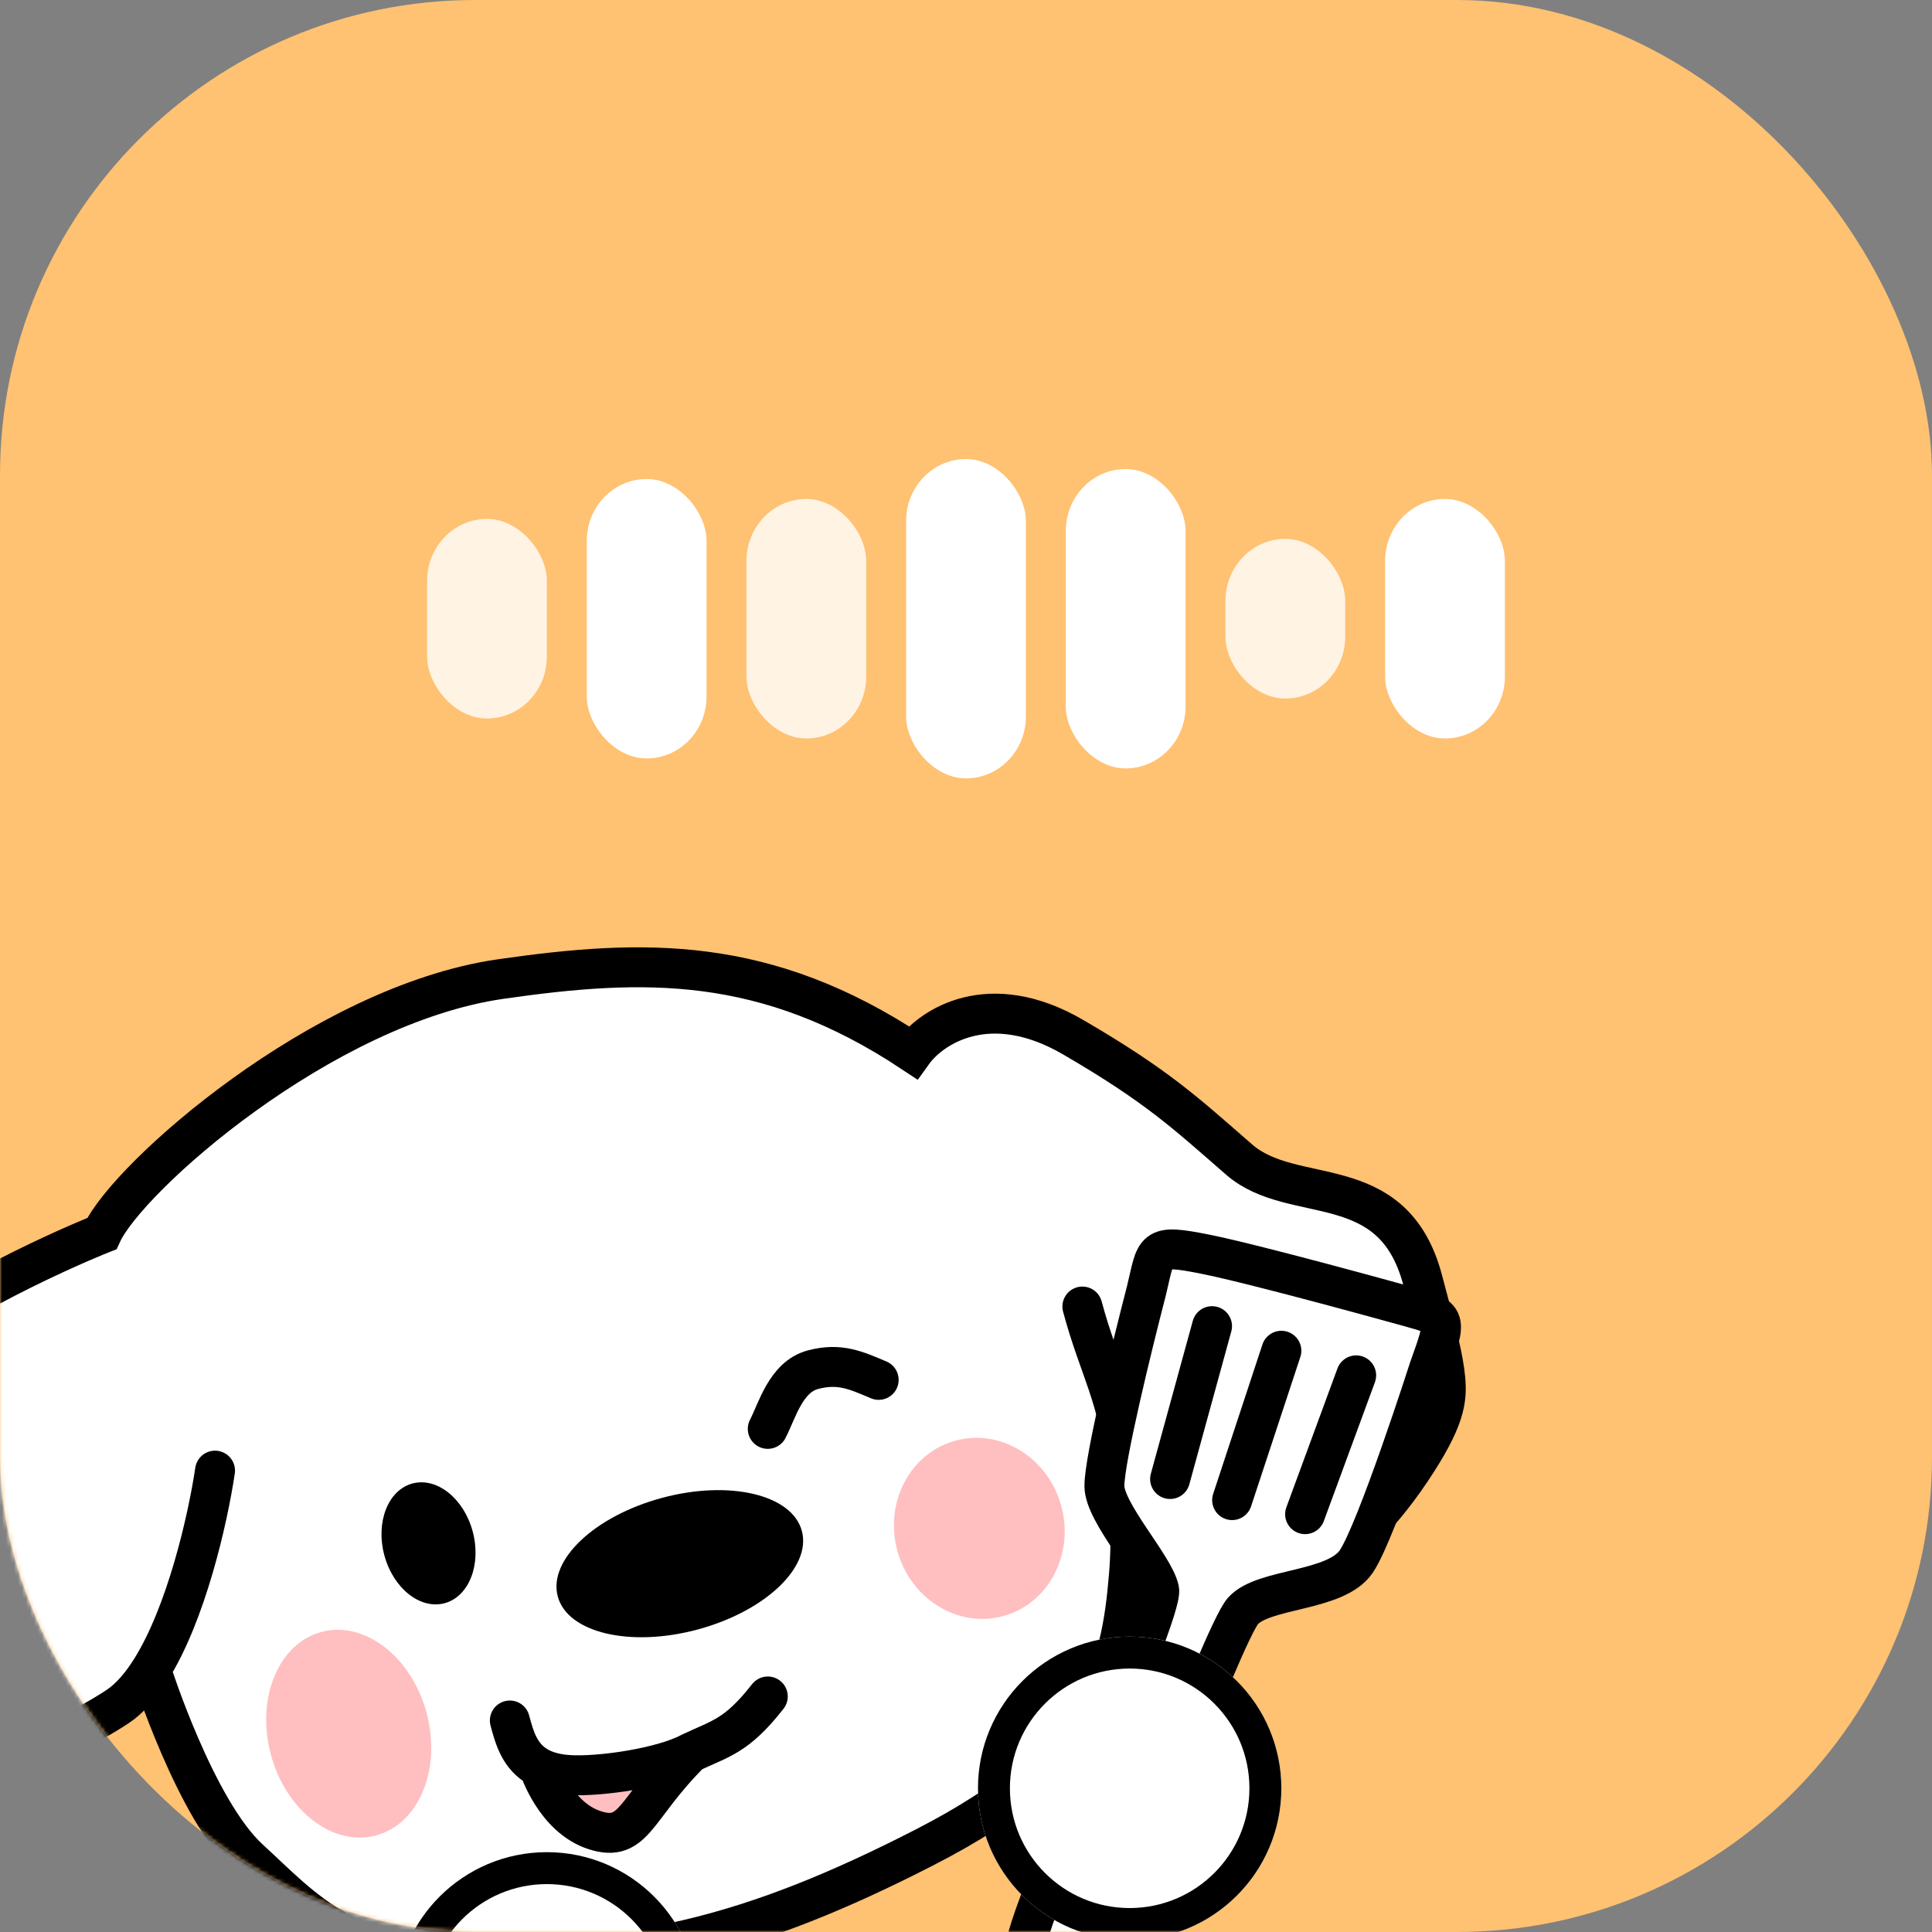 <svg viewBox="0 0 484 484" xmlns="http://www.w3.org/2000/svg" xmlns:xlink="http://www.w3.org/1999/xlink" width="484" height="484" fill="none" customFrame="#000000">
	<rect x="0" y="0" width="484" height="484" fill="#808080" stroke="none"/>
	<defs>
		<filter id="pixso_custom_mask_type_alpha">
			<feColorMatrix type="matrix" values="0 0 0 0 1 0 0 0 0 1 0 0 0 0 1 0 0 0 1 0 " />
		</filter>
		<clipPath id="clipPath_0">
			<rect width="406" height="110" x="39" y="100" fill="rgb(255,255,255)" />
		</clipPath>
	</defs>
	<mask id="mask_0" width="484" height="484" x="0" y="0" maskUnits="userSpaceOnUse" mask-type="alpha">
		<g filter="url(#pixso_custom_mask_type_alpha)">
			<rect id="矩形 2" width="484" height="484" x="0" y="0" rx="119" fill="rgb(255,193,114)" />
		</g>
	</mask>
	<g id="组合 3">
		<rect id="矩形 1" width="484" height="484" x="0" y="0" rx="119" fill="rgb(255,193,114)" />
		<g id="蒙版" mask="url(#mask_0)">
			<g id="组合 1">
				<path id="矢量 2" d="M225.944 0.655C180.973 -4.727 122.764 24.462 112.94 36.365C112.94 36.365 76.92 40.506 50.724 51.892C24.527 63.277 5.971 82.012 1.605 96.917C1.605 96.917 -5.708 119.792 10.883 145.048C24.156 165.252 70.48 157.158 86.198 151.776C89.635 150.599 93.118 148.212 96.528 145.048C96.528 145.048 98.173 181.931 108.028 197.319C117.884 212.707 125.165 229.924 160.967 238.204C196.769 246.485 223.729 248.693 272.302 238.204C320.874 227.716 331.141 208.178 339.176 185.905C339.176 185.905 356.894 197.319 374.358 197.319C374.358 197.319 391.003 198.928 414.199 178.688C425.885 168.49 427.686 163.832 428.57 158.542C429.44 153.332 429.48 147.525 429.48 133.145C429.48 104.163 402.956 107.164 392.914 92.259C382.872 77.354 377.946 69.281 360.714 51.892C343.483 34.502 326.975 40.161 320.874 45.163C291.621 12.041 261.92 4.961 225.944 0.655Z" fill="rgb(255,255,255)" fill-rule="evenodd" transform="matrix(0.966,-0.259,0.259,0.966,-93,303.158)" />
				<path id="矢量 2" d="M124.947 101.057C119.972 112.514 108.712 133.744 96.528 145.048C93.118 148.212 89.635 150.599 86.198 151.776C70.48 157.158 24.156 165.252 10.883 145.048C-5.708 119.792 1.605 96.917 1.605 96.917C5.971 82.012 24.527 63.277 50.724 51.892C76.92 40.506 112.94 36.365 112.94 36.365C122.764 24.462 180.973 -4.727 225.944 0.655C261.92 4.961 291.621 12.041 320.874 45.163C326.975 40.161 343.483 34.502 360.714 51.892C377.946 69.281 382.872 77.354 392.914 92.259C402.956 107.164 429.48 104.163 429.48 133.145C429.48 147.525 429.44 153.332 428.57 158.542C427.686 163.832 425.885 168.49 414.199 178.688C391.003 198.928 374.358 197.319 374.358 197.319C356.894 197.319 339.176 185.905 339.176 185.905M96.528 145.048C96.528 145.048 98.173 181.931 108.028 197.319C117.884 212.707 125.165 229.924 160.967 238.204C196.769 246.485 223.729 248.693 272.302 238.204C320.874 227.716 331.141 208.178 339.176 185.905C342.823 175.795 344.479 166.52 345.433 160.574C348.489 141.529 345.433 134.18 345.433 117.618" fill-rule="evenodd" stroke="rgb(0,0,0)" stroke-linecap="round" stroke-width="10" transform="matrix(0.966,-0.259,0.259,0.966,-93,303.158)" />
				<ellipse id="椭圆 1" rx="11.461" ry="15.526" cx="11.461" cy="15.526" fill="rgb(0,0,0)" transform="matrix(0.966,-0.259,0.259,0.966,92.258,374.607)" />
				<ellipse id="椭圆 2" rx="31.654" ry="17.079" cx="31.654" cy="17.079" fill="rgb(0,0,0)" transform="matrix(0.966,-0.259,0.259,0.966,135.304,383.433)" />
				<path id="矢量 3" d="M10.915 82.288C7.822 81.262 5.605 79.944 4.017 78.441C4.017 78.441 4.617 91.594 13.448 97.273C22.279 102.952 24.531 94.549 41.663 84.703C33.78 86.56 18.16 84.693 10.915 82.288Z" fill="rgb(255,191,192)" fill-rule="evenodd" transform="matrix(0.966,-0.259,0.259,0.966,110.834,368.022)" />
				<path id="矢量 3" d="M81.318 11.386C84.775 7.591 89.068 0 96.053 0C103.039 0 106.532 3.002 111.335 6.728M7.74092e-09 65.209C-3.44245e-06 69.66 -0 74.642 4.017 78.441C5.605 79.944 7.822 81.262 10.915 82.288C18.16 84.693 33.78 86.56 41.663 84.703C49.828 83.21 53.821 83.762 63.97 76.129M4.017 78.441C4.017 78.441 4.617 91.594 13.448 97.273C22.279 102.952 24.531 94.549 41.663 84.703" fill-rule="evenodd" stroke="rgb(0,0,0)" stroke-linecap="round" stroke-width="10" transform="matrix(0.966,-0.259,0.259,0.966,110.834,368.022)" />
				<ellipse id="椭圆 3" rx="20.193" ry="26.394" cx="20.193" cy="26.394" fill="rgb(255,191,192)" transform="matrix(0.966,-0.259,0.259,0.966,61.017,414.054)" />
				<ellipse id="椭圆 4" rx="21.285" ry="22.772" cx="21.285" cy="22.772" fill="rgb(255,191,192)" transform="matrix(0.966,-0.259,0.259,0.966,218.88,366.396)" />
				<path id="矢量 4" d="M21.253 78.216C16.073 70.633 2.97 29.788 2.97 29.788C-1.6 17.02 -1.6 17.02 7.998 14.379C7.998 14.379 45.934 3.812 59.189 1.171C72.444 -1.471 71.255 -0.15 73.815 10.416C77.319 23.918 84.35 52.582 84.328 59.285C84.305 65.987 71.823 79.377 70.616 85.26C69.408 91.142 104.933 169.116 103.981 175.073C103.029 181.029 91.114 184.445 87.527 179.915C83.94 175.386 54.802 96.319 49.591 90.543C44.38 84.767 26.433 85.799 21.253 78.216Z" fill="rgb(255,255,255)" fill-rule="evenodd" transform="matrix(-1,0,0,1,361,313)" />
				<path id="矢量 4" d="M21.253 78.216C26.433 85.799 44.38 84.767 49.591 90.543C54.802 96.319 83.94 175.386 87.527 179.915C91.114 184.445 103.029 181.029 103.981 175.073C104.933 169.116 69.408 91.142 70.616 85.26C71.823 79.377 84.305 65.987 84.328 59.285C84.35 52.582 77.319 23.918 73.815 10.416C71.255 -0.15 72.444 -1.471 59.189 1.171C45.934 3.812 7.998 14.379 7.998 14.379C-1.6 17.02 -1.6 17.02 2.97 29.788C2.97 29.788 16.073 70.633 21.253 78.216ZM21.253 31.549L34.051 66.329M39.992 25.385L52.333 62.807M57.361 19.222L67.873 57.524" fill-rule="evenodd" stroke="rgb(0,0,0)" stroke-linecap="round" stroke-width="10" transform="matrix(-1,0,0,1,361,313)" />
				<circle id="椭圆 5" cx="283" cy="448" r="38" fill="rgb(255,255,255)" />
				<circle id="椭圆 5" cx="283" cy="448" r="34" stroke="rgb(0,0,0)" stroke-width="8" />
				<circle id="椭圆 6" cx="137" cy="502" r="38" fill="rgb(255,255,255)" />
				<circle id="椭圆 6" cx="137" cy="502" r="34" stroke="rgb(0,0,0)" stroke-width="8" />
			</g>
		</g>
		<g id="容器 1" customFrame="url(#clipPath_0)">
			<rect id="容器 1" width="406" height="110" x="39" y="100" />
			<rect id="矩形 3" width="30" height="50" x="107" y="130" rx="15.5" fill="rgb(255,255,255)" fill-opacity="0.8" />
			<rect id="矩形 4" width="30" height="70" x="147" y="120" rx="15.5" fill="rgb(255,255,255)" />
			<rect id="矩形 5" width="30" height="60" x="187" y="125" rx="15.5" fill="rgb(255,255,255)" fill-opacity="0.8" />
			<rect id="矩形 6" width="30" height="80" x="227" y="115" rx="15.5" fill="rgb(255,255,255)" />
			<rect id="矩形 9" width="30" height="75" x="267" y="117.5" rx="15.5" fill="rgb(255,255,255)" />
			<rect id="矩形 7" width="30" height="40" x="307" y="135" rx="15.5" fill="rgb(255,255,255)" fill-opacity="0.8" />
			<rect id="矩形 8" width="30" height="60" x="347" y="125" rx="15.5" fill="rgb(255,255,255)" />
		</g>
	</g>
</svg>

